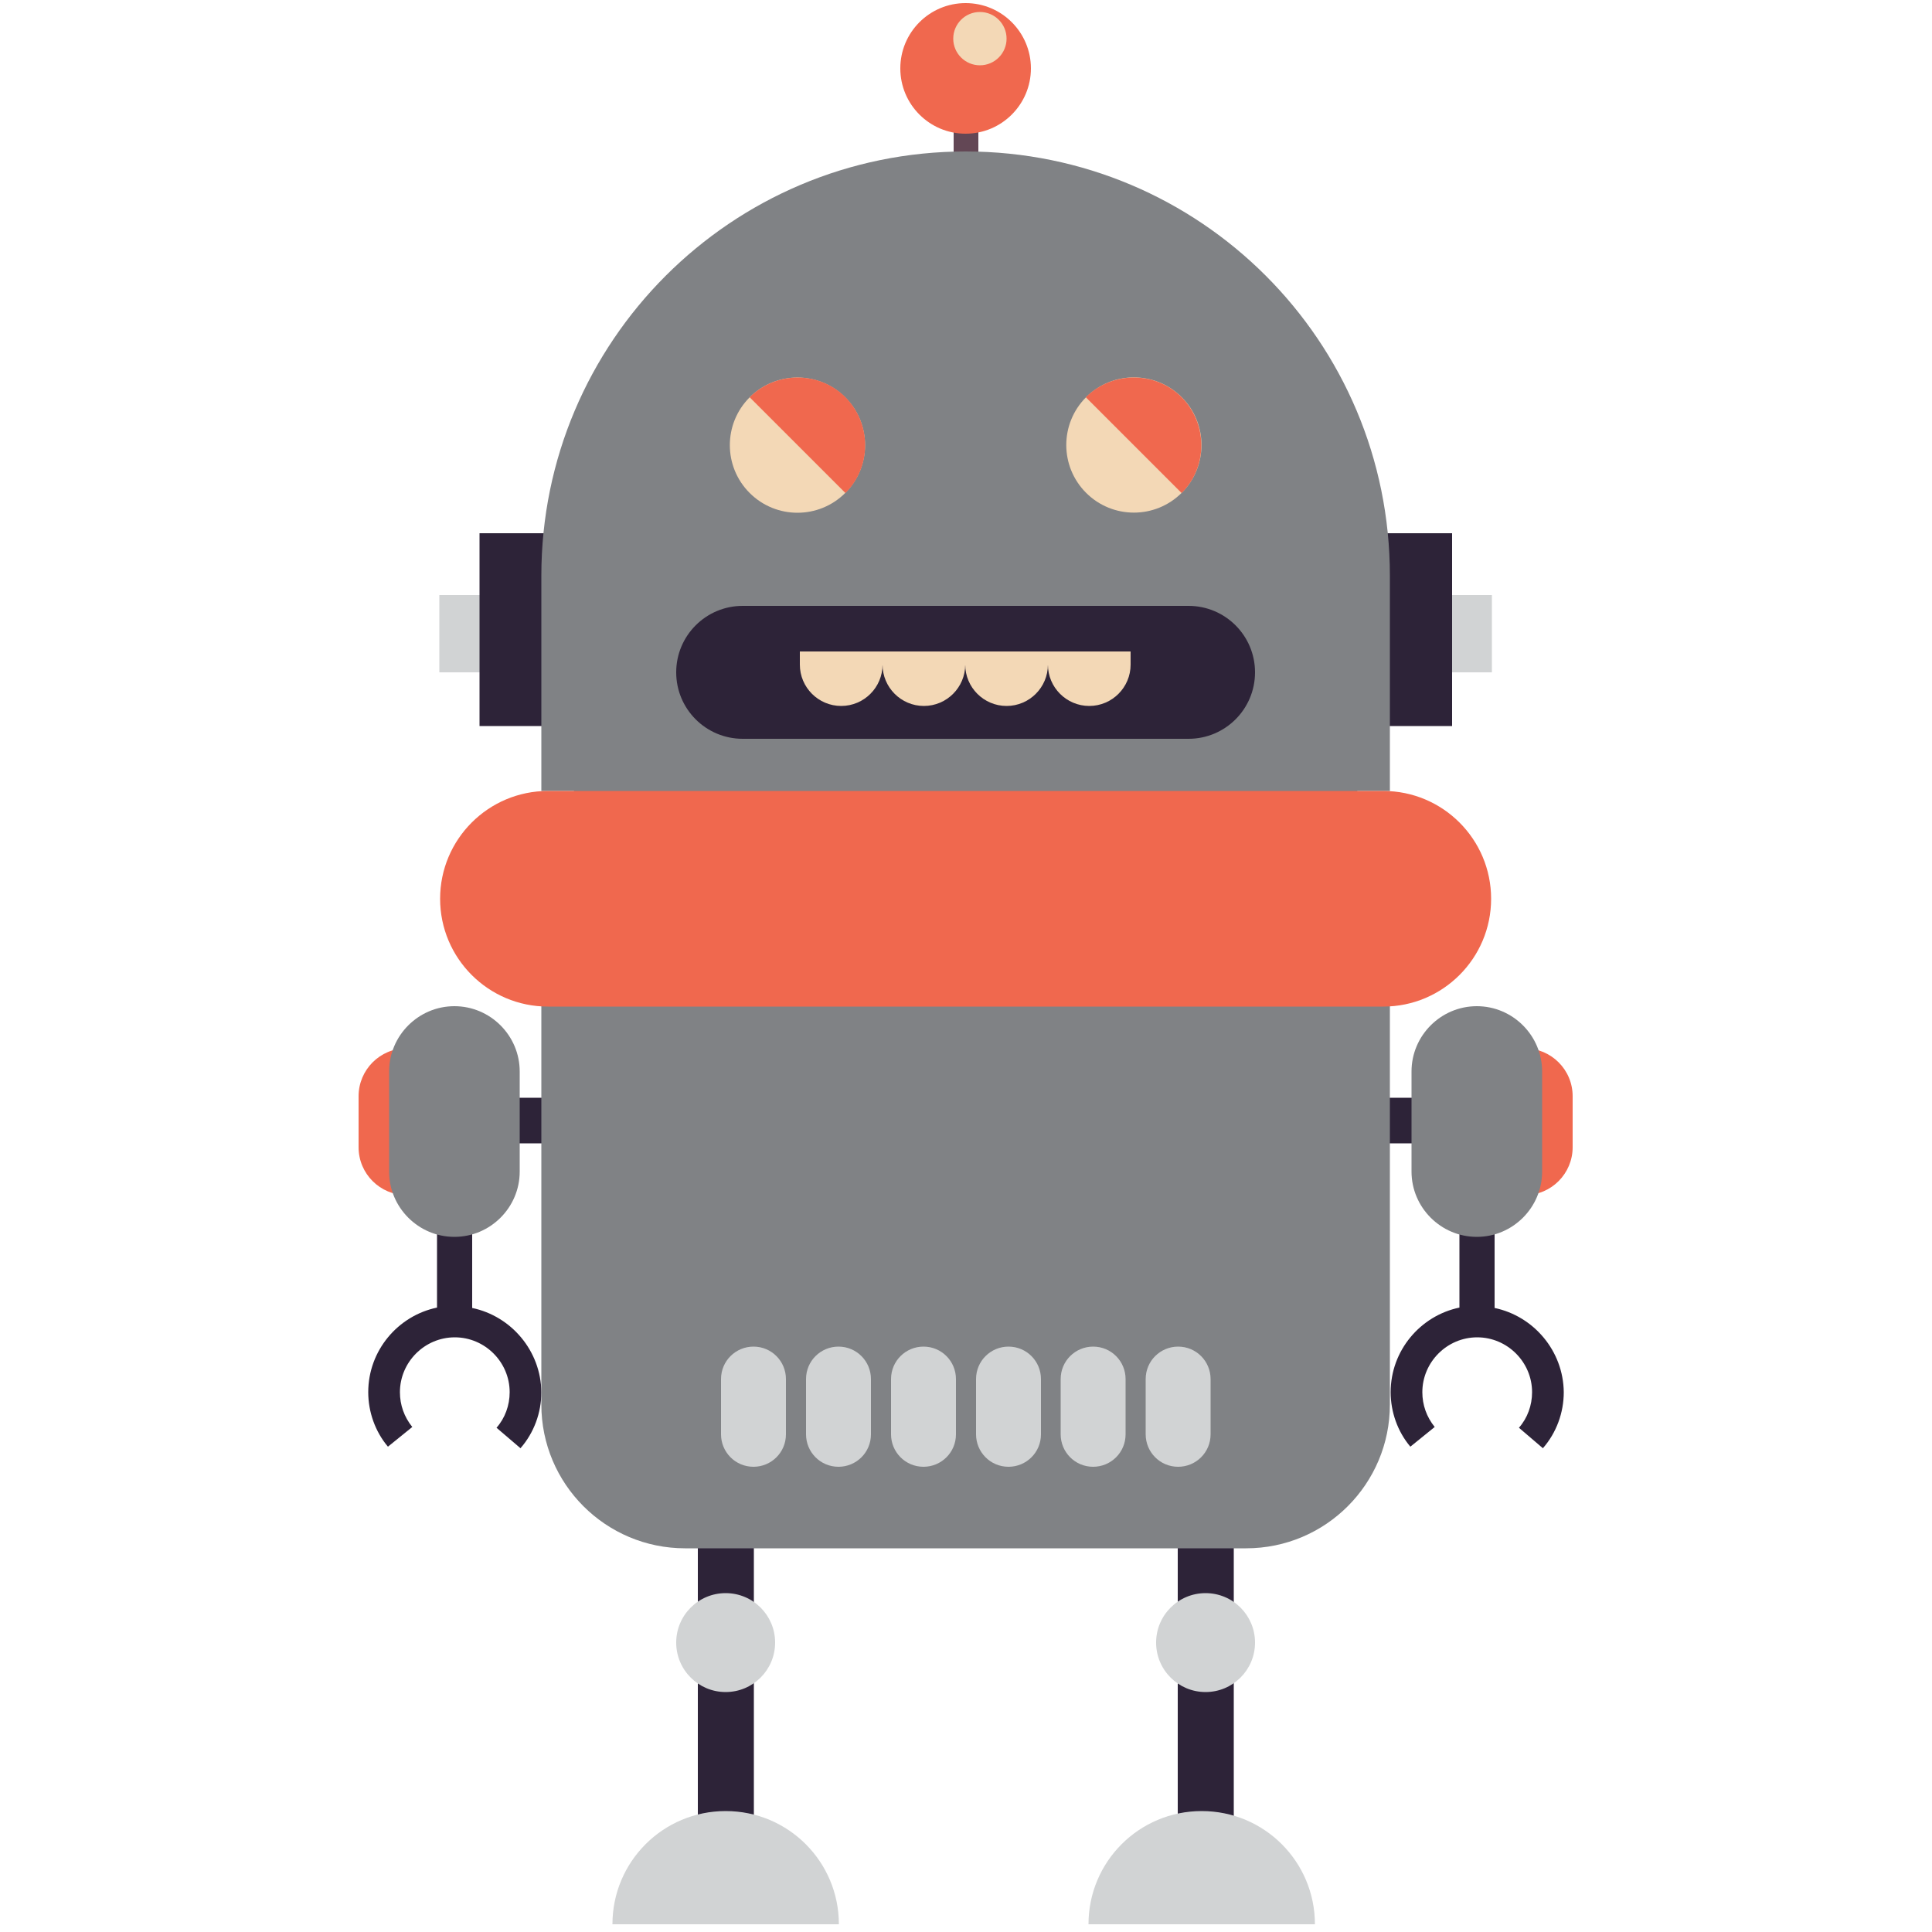 <?xml version="1.0" encoding="utf-8"?>
<!-- Generator: Adobe Illustrator 21.0.2, SVG Export Plug-In . SVG Version: 6.00 Build 0)  -->
<svg version="1.1" id="Layer_1" xmlns="http://www.w3.org/2000/svg" xmlns:xlink="http://www.w3.org/1999/xlink" x="0px" y="0px"
	 viewBox="0 0 500 500" style="enable-background:new 0 0 500 500;" xml:space="preserve">
<style type="text/css">
	.st0{fill:#2D2338;}
	.st1{fill:#F0684E;}
	.st2{fill:#808285;}
	.st3{fill:#634755;}
	.st4{fill:#F3D8B6;}
	.st5{fill:#D1D3D4;}
</style>
<path class="st0" d="M122.2,338.5V296h-9.1v42.4c-10.1,2.1-17.8,11.1-17.8,21.9c0,5.1,1.8,10.2,5.1,14.1l6.3-5.1
	c-2.1-2.6-3.2-5.7-3.2-9c0-7.8,6.4-14.2,14.2-14.2c7.8,0,14.2,6.4,14.2,14.2c0,3.4-1.2,6.7-3.4,9.2l6.2,5.3c3.5-4,5.4-9.2,5.4-14.5
	C140,349.6,132.3,340.6,122.2,338.5z"/>
<path class="st0" d="M386.8,338.5V296h-9.1v42.4c-10.1,2.1-17.8,11.1-17.8,21.9c0,5.1,1.8,10.2,5.1,14.1l6.3-5.1
	c-2.1-2.6-3.2-5.7-3.2-9c0-7.8,6.4-14.2,14.2-14.2c7.8,0,14.2,6.4,14.2,14.2c0,3.4-1.2,6.7-3.4,9.2l6.2,5.3c3.5-4,5.4-9.2,5.4-14.5
	C404.6,349.6,396.9,340.6,386.8,338.5z"/>
<g>
	<path class="st1" d="M407,296.9c0,6.8-5.5,12.4-12.4,12.4l0,0c-6.8,0-12.4-5.5-12.4-12.4v-13.2c0-6.8,5.5-12.4,12.4-12.4l0,0
		c6.8,0,12.4,5.5,12.4,12.4V296.9z"/>
	<path class="st1" d="M117.6,296.9c0,6.8-5.5,12.4-12.4,12.4l0,0c-6.8,0-12.4-5.5-12.4-12.4v-13.2c0-6.8,5.5-12.4,12.4-12.4l0,0
		c6.8,0,12.4,5.5,12.4,12.4V296.9z"/>
	<rect x="117.6" y="284.1" class="st0" width="268.5" height="11.8"/>
	<path class="st2" d="M399.1,303.2c0,9.3-7.6,16.9-16.9,16.9l0,0c-9.3,0-16.9-7.6-16.9-16.9v-25.9c0-9.3,7.6-16.9,16.9-16.9l0,0
		c9.3,0,16.9,7.6,16.9,16.9V303.2z"/>
	<path class="st2" d="M134.5,303.2c0,9.3-7.6,16.9-16.9,16.9l0,0c-9.3,0-16.9-7.6-16.9-16.9v-25.9c0-9.3,7.6-16.9,16.9-16.9l0,0
		c9.3,0,16.9,7.6,16.9,16.9V303.2z"/>
</g>
<g>
	<path class="st3" d="M253.2,96.4c0,1.8-1.5,3.2-3.2,3.2l0,0c-1.8,0-3.2-1.5-3.2-3.2V21c0-1.8,1.4-3.2,3.2-3.2l0,0
		c1.8,0,3.2,1.4,3.2,3.2V96.4z"/>
	<circle class="st1" cx="249.9" cy="17.7" r="16.9"/>
	<ellipse class="st4" cx="253.6" cy="10" rx="6.9" ry="6.9"/>
</g>
<g>
	<rect x="180.6" y="379.6" class="st0" width="14.5" height="110.5"/>
	<rect x="304.8" y="379.6" class="st0" width="14.5" height="110.5"/>
</g>
<g>
	<rect x="365.3" y="154" class="st5" width="20.8" height="20"/>
	<rect x="113.7" y="154" class="st5" width="20.8" height="20"/>
	<rect x="343.7" y="138" class="st0" width="32.1" height="49.9"/>
	<rect x="124.1" y="138" class="st0" width="32.1" height="49.9"/>
</g>
<path class="st2" d="M359.7,363.5c0,20.5-16.6,37.2-37.2,37.2H177.3c-20.5,0-37.2-16.6-37.2-37.2V228.3c0-20.5,16.6-37.2,37.2-37.2
	h145.2c20.5,0,37.2,16.6,37.2,37.2V363.5z"/>
<path class="st2" d="M249.9,39.2c-60.6,0-109.8,49.2-109.8,109.8v55.7h219.6V149C359.7,88.3,310.6,39.2,249.9,39.2z"/>
<path class="st1" d="M385.9,232.6c0,15.4-12.5,27.9-27.9,27.9H141.8c-15.4,0-27.9-12.5-27.9-27.9l0,0c0-15.4,12.5-27.9,27.9-27.9
	H358C373.4,204.7,385.9,217.2,385.9,232.6L385.9,232.6z"/>
<g>
	<g>
		
			<ellipse transform="matrix(0.707 -0.707 0.707 0.707 4.499 241.226)" class="st4" cx="293.5" cy="115.2" rx="17.5" ry="17.5"/>
		<path class="st1" d="M305.8,127.6c6.8-6.8,6.8-17.9,0-24.8c-6.8-6.8-17.9-6.8-24.8,0L305.8,127.6z"/>
	</g>
	<g>
		
			<ellipse transform="matrix(0.707 -0.707 0.707 0.707 -20.992 179.681)" class="st4" cx="206.4" cy="115.2" rx="17.5" ry="17.5"/>
		<path class="st1" d="M218.8,127.6c6.8-6.8,6.8-17.9,0-24.8c-6.8-6.8-17.9-6.8-24.8,0L218.8,127.6z"/>
	</g>
</g>
<g>
	<path class="st0" d="M324.8,174c0,9.5-7.7,17.2-17.2,17.2H192.2c-9.5,0-17.2-7.7-17.2-17.2l0,0c0-9.5,7.7-17.2,17.2-17.2h115.4
		C317.1,156.8,324.8,164.5,324.8,174L324.8,174z"/>
	<path class="st4" d="M271.4,168.6h-21.5h-21.5H207v3.4c0,5.9,4.8,10.7,10.7,10.7c5.9,0,10.7-4.8,10.7-10.7
		c0,5.9,4.8,10.7,10.7,10.7s10.7-4.8,10.7-10.7c0,5.9,4.8,10.7,10.7,10.7c5.9,0,10.7-4.8,10.7-10.7c0,5.9,4.8,10.7,10.7,10.7
		c5.9,0,10.7-4.8,10.7-10.7v-3.4H271.4z"/>
</g>
<g>
	<path class="st5" d="M203.4,371.2c0,4.7-3.8,8.4-8.4,8.4l0,0c-4.7,0-8.4-3.8-8.4-8.4v-14.3c0-4.7,3.8-8.4,8.4-8.4l0,0
		c4.7,0,8.4,3.8,8.4,8.4V371.2z"/>
	<path class="st5" d="M225.4,371.2c0,4.7-3.8,8.4-8.4,8.4l0,0c-4.7,0-8.4-3.8-8.4-8.4v-14.3c0-4.7,3.8-8.4,8.4-8.4l0,0
		c4.7,0,8.4,3.8,8.4,8.4V371.2z"/>
	<path class="st5" d="M247.4,371.2c0,4.7-3.8,8.4-8.4,8.4l0,0c-4.7,0-8.4-3.8-8.4-8.4v-14.3c0-4.7,3.8-8.4,8.4-8.4l0,0
		c4.7,0,8.4,3.8,8.4,8.4V371.2z"/>
	<path class="st5" d="M269.4,371.2c0,4.7-3.8,8.4-8.4,8.4l0,0c-4.7,0-8.4-3.8-8.4-8.4v-14.3c0-4.7,3.8-8.4,8.4-8.4l0,0
		c4.7,0,8.4,3.8,8.4,8.4V371.2z"/>
	<path class="st5" d="M291.3,371.2c0,4.7-3.8,8.4-8.4,8.4l0,0c-4.7,0-8.4-3.8-8.4-8.4v-14.3c0-4.7,3.8-8.4,8.4-8.4l0,0
		c4.7,0,8.4,3.8,8.4,8.4V371.2z"/>
	<path class="st5" d="M313.3,371.2c0,4.7-3.8,8.4-8.4,8.4l0,0c-4.7,0-8.4-3.8-8.4-8.4v-14.3c0-4.7,3.8-8.4,8.4-8.4l0,0
		c4.7,0,8.4,3.8,8.4,8.4V371.2z"/>
</g>
<path class="st5" d="M217.1,498c0-16.2-13.1-29.3-29.3-29.3c-16.2,0-29.3,13.1-29.3,29.3H217.1z"/>
<path class="st5" d="M340.3,498c0-16.2-13.1-29.3-29.3-29.3c-16.2,0-29.3,13.1-29.3,29.3H340.3z"/>
<circle class="st5" cx="312" cy="425.1" r="12.8"/>
<circle class="st5" cx="187.8" cy="425.1" r="12.8"/>
<g>
</g>
<g>
</g>
<g>
</g>
<g>
</g>
<g>
</g>
<g>
</g>
<g>
</g>
<g>
</g>
<g>
</g>
<g>
</g>
<g>
</g>
<g>
</g>
<g>
</g>
<g>
</g>
<g>
</g>
</svg>
